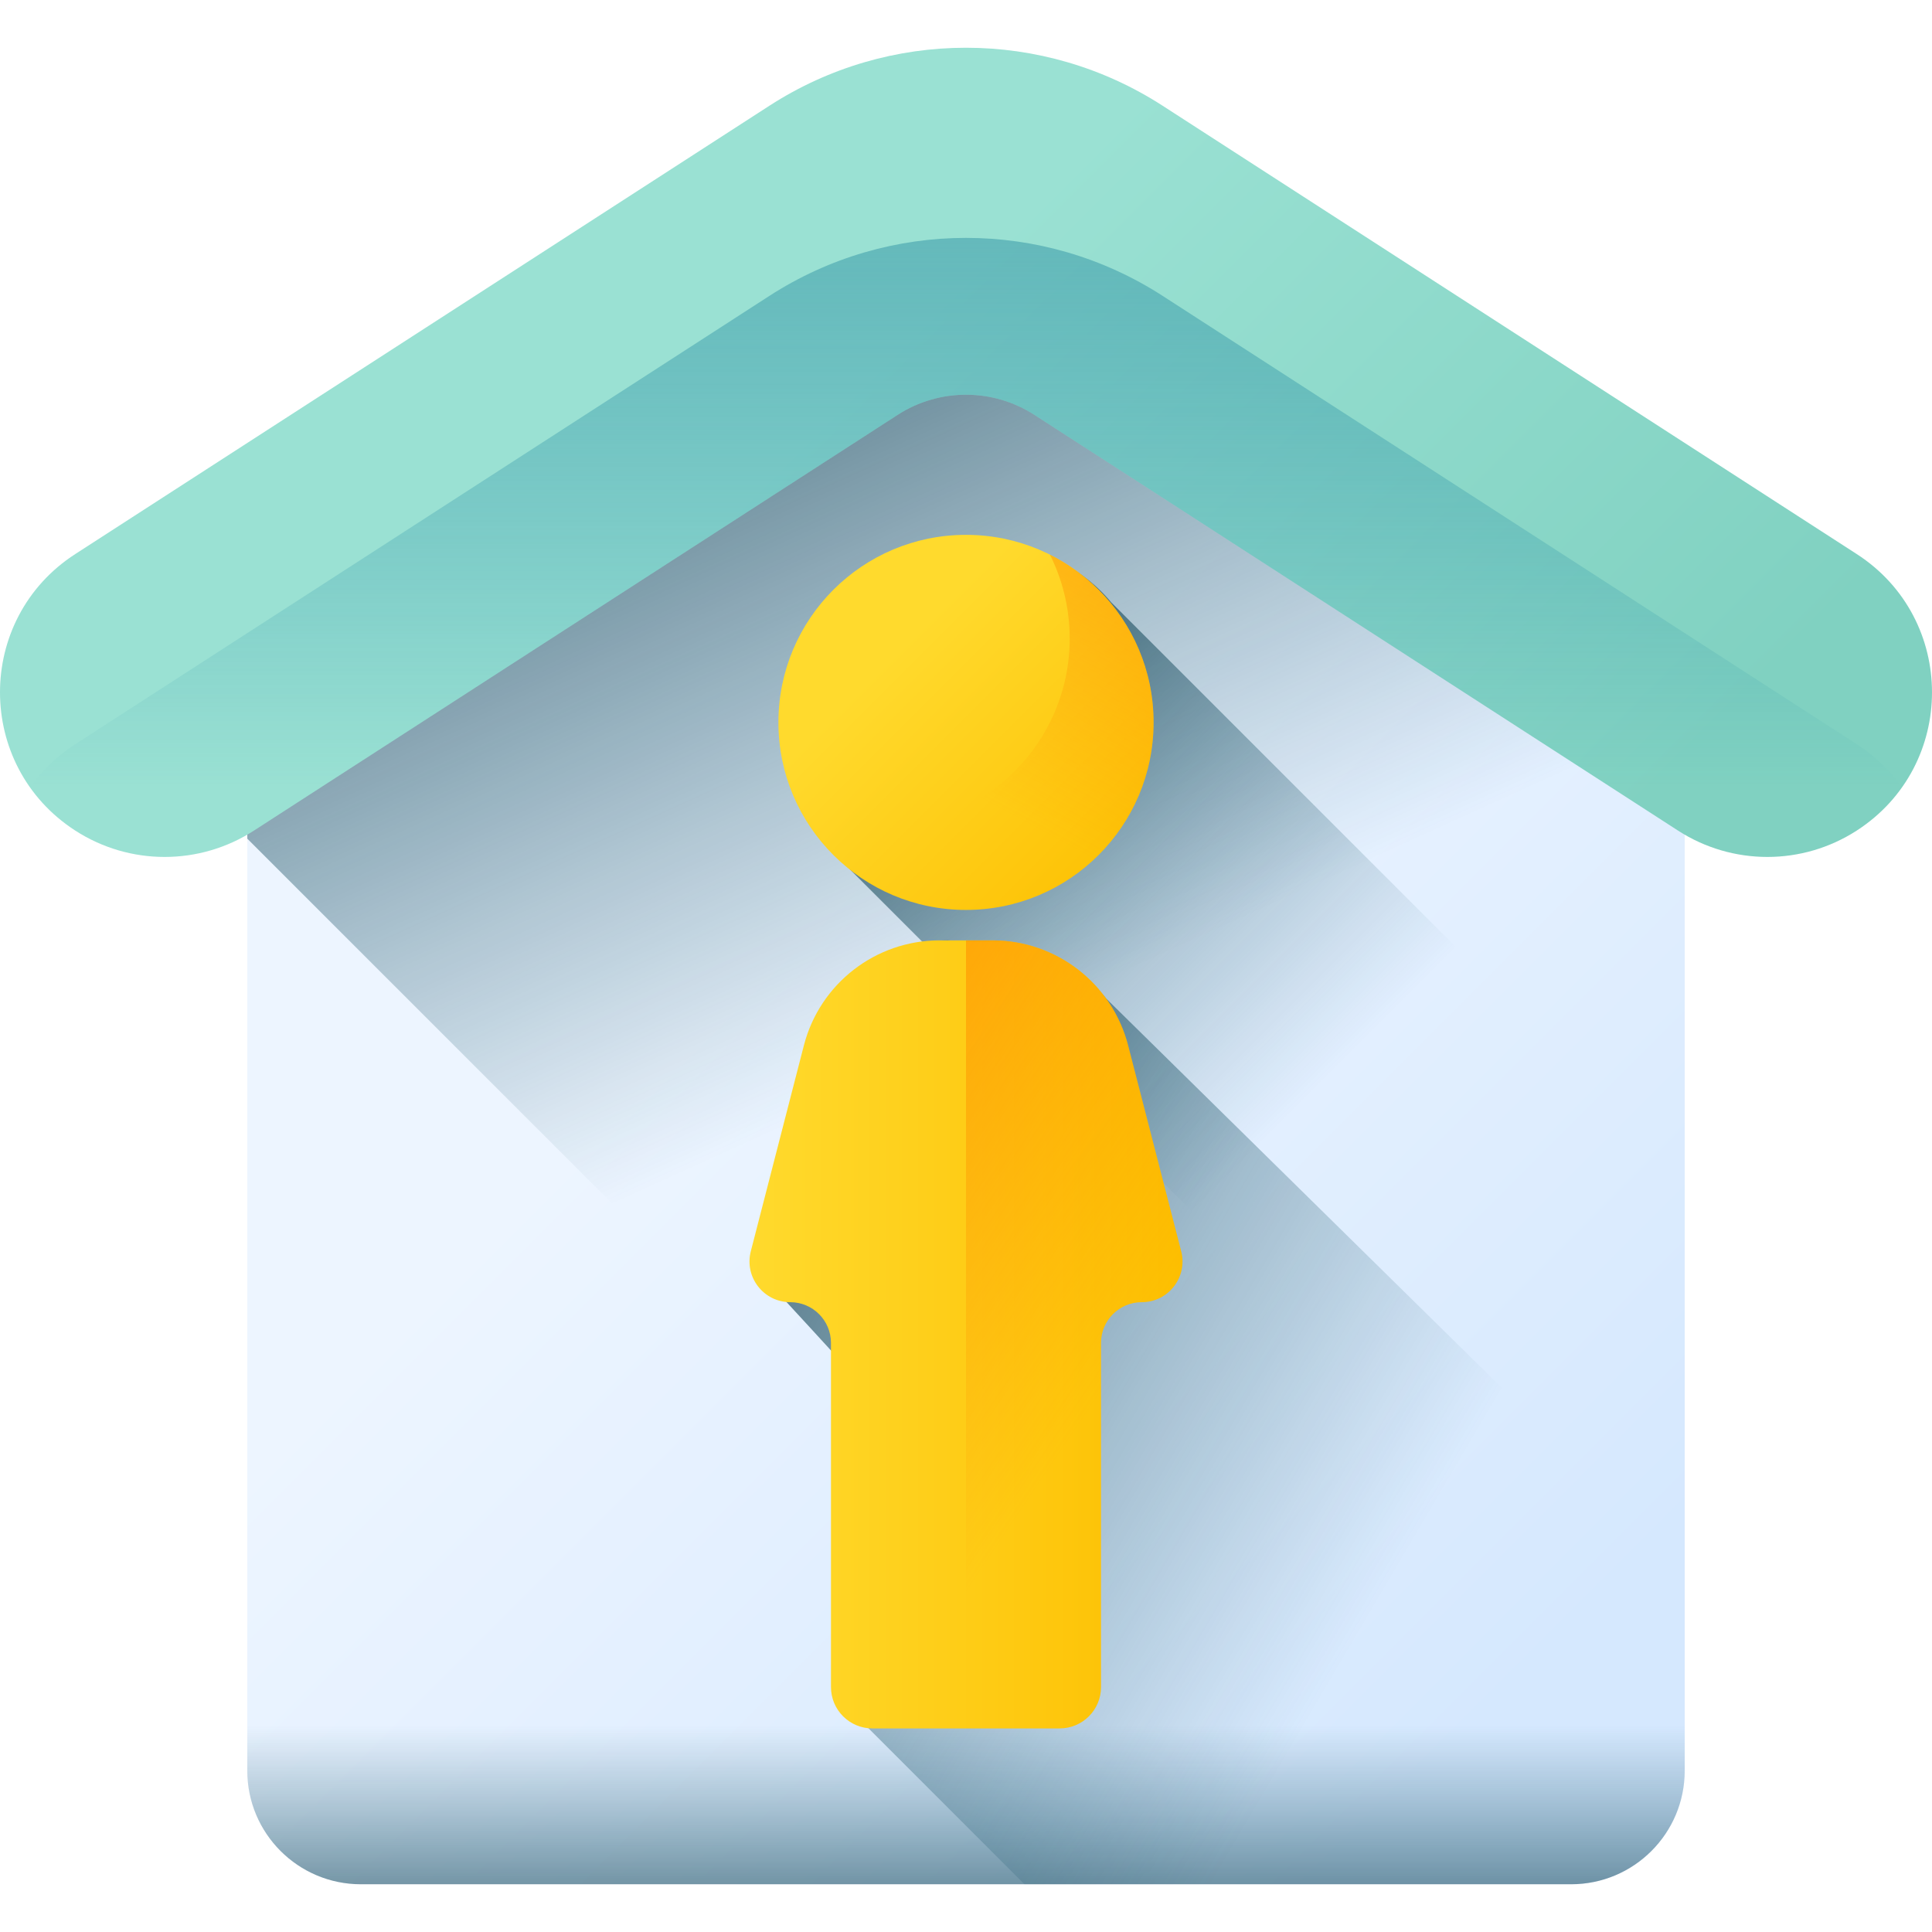 <svg id="Capa_1" enable-background="new 0 0 510 510" height="512" viewBox="0 0 510 510" width="512" xmlns="http://www.w3.org/2000/svg" xmlns:xlink="http://www.w3.org/1999/xlink"><linearGradient id="SVGID_1_" gradientUnits="userSpaceOnUse" x1="185.863" x2="383.303" y1="267.318" y2="464.758"><stop offset="0" stop-color="#edf5ff"/><stop offset="1" stop-color="#d5e8fe"/></linearGradient><linearGradient id="lg1"><stop offset="0" stop-color="#07485e" stop-opacity="0"/><stop offset=".271" stop-color="#074459" stop-opacity=".271"/><stop offset=".597" stop-color="#05394a" stop-opacity=".597"/><stop offset=".951" stop-color="#032632" stop-opacity=".951"/><stop offset="1" stop-color="#03232e"/></linearGradient><linearGradient id="SVGID_2_" gradientUnits="userSpaceOnUse" x1="279.733" x2="152.239" xlink:href="#lg1" y1="264.607" y2="-15.879"/><linearGradient id="SVGID_3_" gradientUnits="userSpaceOnUse" x1="254.999" x2="254.999" xlink:href="#lg1" y1="455.504" y2="539.242"/><linearGradient id="SVGID_4_" gradientUnits="userSpaceOnUse" x1="198.329" x2="360.17" y1="126.082" y2="287.923"><stop offset="0" stop-color="#9ae1d3"/><stop offset="1" stop-color="#80d1c1"/></linearGradient><linearGradient id="SVGID_5_" gradientUnits="userSpaceOnUse" x1="255" x2="255" y1="207.718" y2="-97.757"><stop offset="0" stop-color="#0b799d" stop-opacity="0"/><stop offset=".174" stop-color="#117d9e" stop-opacity=".174"/><stop offset=".414" stop-color="#2389a0" stop-opacity=".414"/><stop offset=".693" stop-color="#409ca3" stop-opacity=".693"/><stop offset=".999" stop-color="#69b7a8" stop-opacity=".999"/><stop offset="1" stop-color="#69b7a8"/></linearGradient><linearGradient id="SVGID_6_" gradientUnits="userSpaceOnUse" x1="361.567" x2="103.166" xlink:href="#lg1" y1="426.721" y2="274.854"/><linearGradient id="SVGID_7_" gradientUnits="userSpaceOnUse" x1="349.671" x2="187.228" xlink:href="#lg1" y1="285.093" y2="122.65"/><linearGradient id="lg2"><stop offset="0" stop-color="#ffda2d"/><stop offset="1" stop-color="#fdbf00"/></linearGradient><linearGradient id="SVGID_8_" gradientUnits="userSpaceOnUse" x1="236.474" x2="300.6" xlink:href="#lg2" y1="172.169" y2="236.295"/><linearGradient id="lg3"><stop offset="0" stop-color="#ff9100" stop-opacity="0"/><stop offset="1" stop-color="#ff9100"/></linearGradient><linearGradient id="SVGID_9_" gradientUnits="userSpaceOnUse" x1="256.718" x2="324.771" xlink:href="#lg3" y1="209.669" y2="83.1"/><linearGradient id="SVGID_10_" gradientUnits="userSpaceOnUse" x1="197.846" x2="312.152" xlink:href="#lg2" y1="352.247" y2="352.247"/><linearGradient id="SVGID_11_" gradientUnits="userSpaceOnUse" x1="289.537" x2="158.058" xlink:href="#lg3" y1="369.339" y2="280.867"/><g><g><path d="m414.734 497.397h-319.47c-16.561 0-29.987-13.426-29.987-29.987v-261.912c0-9.941 4.927-19.236 13.154-24.817l159.735-108.348c10.163-6.894 23.503-6.894 33.666 0l159.735 108.349c8.227 5.58 13.154 14.875 13.154 24.817v261.911c0 16.562-13.425 29.987-29.987 29.987z" fill="url(#SVGID_1_)"/><path d="m444.72 205.496v261.914c0 16.558-13.419 29.988-29.988 29.988h-73.44l-276.013-276.012v-15.889c0-9.939 4.93-19.233 13.147-24.82l159.743-108.348c10.155-6.891 23.505-6.891 33.66 0l159.744 108.347c8.217 5.588 13.147 14.881 13.147 24.82z" fill="url(#SVGID_2_)"/><path d="m65.277 410.655v56.755c0 16.561 13.426 29.987 29.987 29.987h319.47c16.561 0 29.987-13.426 29.987-29.987v-56.755z" fill="url(#SVGID_3_)"/></g><g><path d="m203.122 27.9-183.242 118.348c-26.507 17.119-26.507 55.891 0 73.011 14.352 9.269 32.803 9.269 47.154 0l169.918-109.742c10.99-7.098 25.119-7.098 36.108.001l169.903 109.741c14.352 9.27 32.804 9.27 47.156.001h.001c26.506-17.119 26.507-55.89.001-73.01l-183.23-118.349c-31.582-20.399-72.187-20.399-103.769-.001z" fill="url(#SVGID_4_)"/><path d="m490.121 196.442-183.23-118.347c-31.582-20.399-72.186-20.399-103.769-.001l-183.242 118.348c-4.887 3.156-8.865 7.052-11.95 11.408 3.085 4.357 7.064 8.252 11.95 11.408 14.352 9.269 32.803 9.269 47.154 0l169.918-109.742c10.99-7.098 25.119-7.097 36.108.001l169.903 109.741c14.352 9.27 32.804 9.27 47.156.001h.001c4.887-3.156 8.865-7.052 11.95-11.408-3.084-4.358-7.063-8.253-11.949-11.409z" fill="url(#SVGID_5_)"/></g><path d="m292.064 263.647c-6.857-8.739-25.57-14.959-27.883-14.419l-13.992-1c-1.653 0-3.273.115-4.877.327-14.761 1.947-27.133 12.683-30.93 27.411l-14.008 54.348c-1.424 5.515 1.686 10.915 6.661 12.765 0 0 13.698 14.859 14.499 15.792v86.472c0 4.664 2.929 8.624 7.037 10.195l41.858 41.858h144.305c16.561 0 29.987-13.426 29.987-29.987v-53.568z" fill="url(#SVGID_6_)"/><path d="m444.721 310.391-151.401-151.401c-9.083-10.883-22.747-16.114-38.032-16.114-27.346 0-48.674 21.312-48.674 48.658 0 15.285 6.093 28.087 16.959 37.17l221.149 221.149v-139.462z" fill="url(#SVGID_7_)"/><g><path d="m304.516 190.694c0 27.342-22.169 49.507-49.517 49.507-27.347 0-49.517-22.165-49.517-49.507s22.169-49.507 49.517-49.507 49.517 22.165 49.517 49.507z" fill="url(#SVGID_8_)"/><path d="m277.15 146.408c3.34 6.664 5.222 14.185 5.222 22.146 0 27.342-22.169 49.507-49.517 49.507-7.963 0-15.485-1.882-22.15-5.221 8.13 16.223 24.91 27.361 44.294 27.361 27.347 0 49.517-22.165 49.517-49.507 0-19.38-11.14-36.157-27.366-44.286z" fill="url(#SVGID_9_)"/></g><g><path d="m311.806 330.307-14.011-54.332c-4.211-16.329-18.938-27.74-35.801-27.74h-13.99c-16.864 0-31.59 11.411-35.801 27.74l-14.011 54.332c-1.755 6.805 3.384 13.437 10.412 13.437 5.938 0 10.752 4.814 10.752 10.752v90.845c0 6.031 4.889 10.919 10.92 10.919h49.447c6.031 0 10.919-4.889 10.919-10.919v-90.845c0-5.938 4.814-10.752 10.752-10.752 7.028 0 12.167-6.632 10.412-13.437z" fill="url(#SVGID_10_)"/><path d="m297.796 275.975c-4.211-16.329-18.938-27.74-35.801-27.74h-6.995v208.026h24.724c6.031 0 10.919-4.889 10.919-10.919v-90.845c0-5.938 4.814-10.752 10.752-10.752 7.028 0 12.167-6.632 10.412-13.437z" fill="url(#SVGID_11_)"/></g></g></svg>
